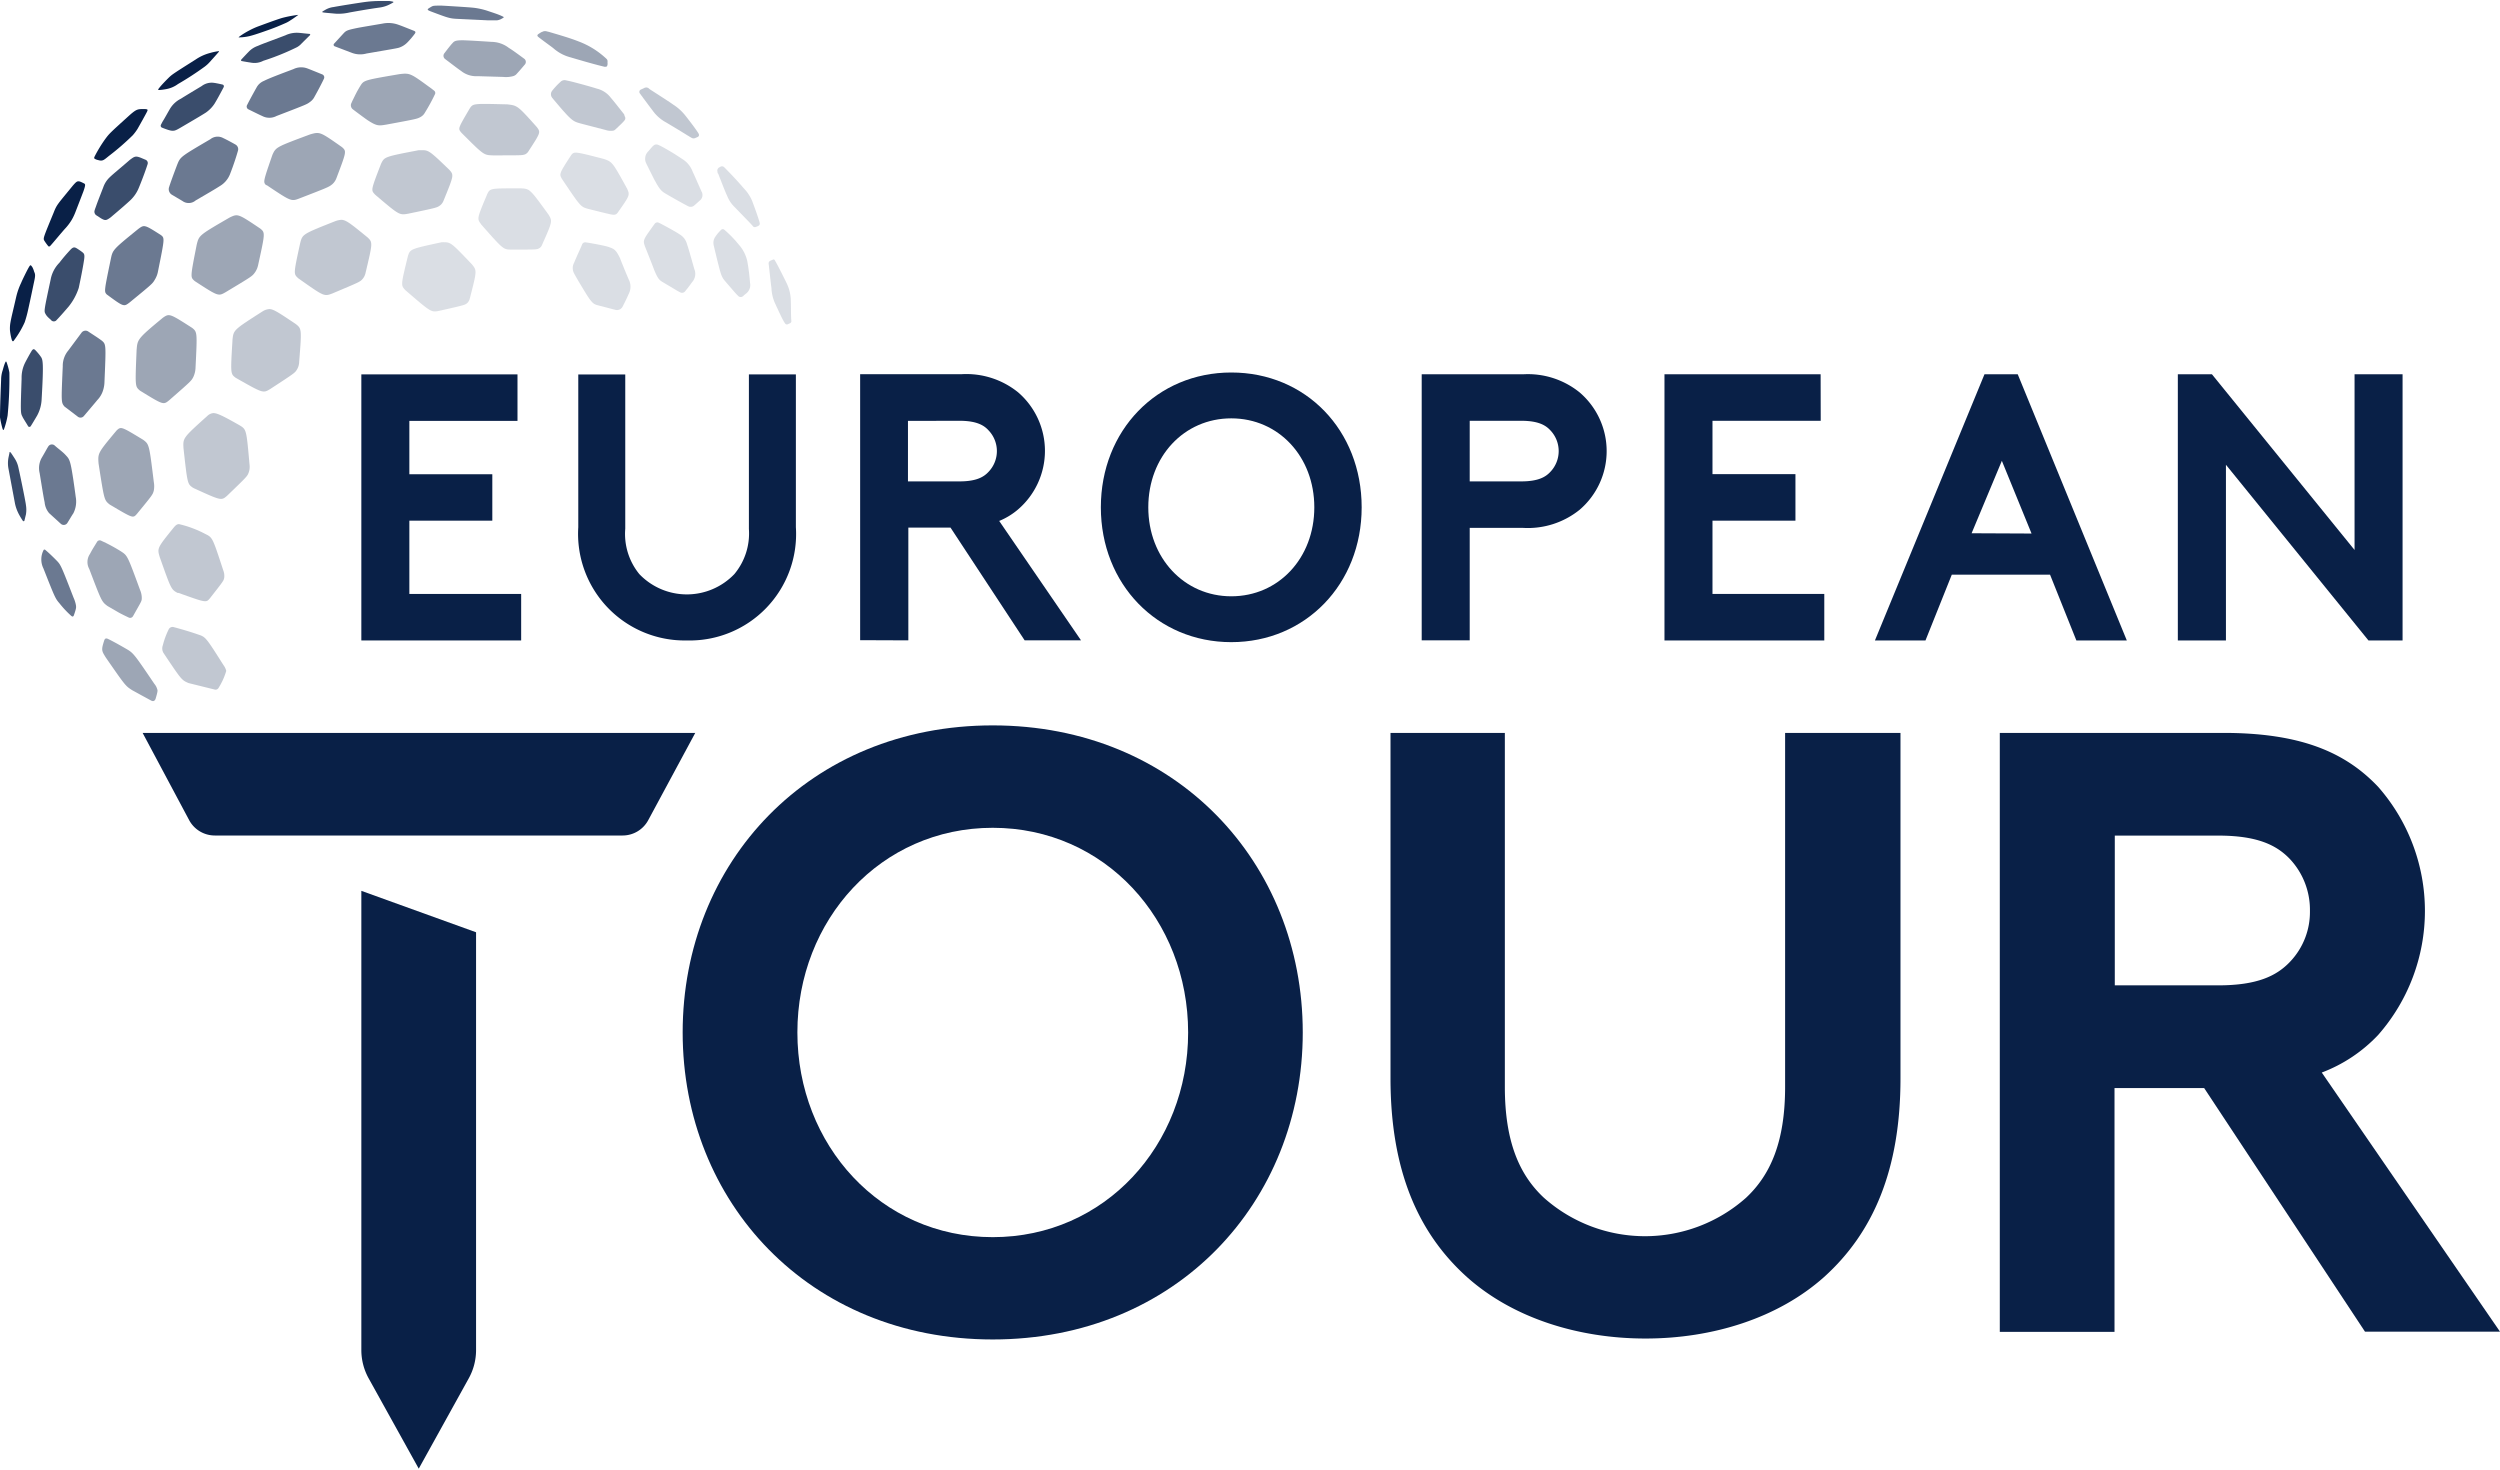 <svg xmlns="http://www.w3.org/2000/svg" width="267" height="157" viewBox="0 0 266.09 156.25" class="navigation-tours__logo"><g fill="#092047" fill-rule="evenodd"><g><g opacity="0.15"><path d="M84.17,32a4.38,4.38,0,0,0-.46-2c-.58-1.18-1.07-2.13-1.25-2.42a.14.14,0,0,0-.2-.05l-.28.12a.3.3,0,0,0-.17.29c.07.59.24,2.2.3,2.62a4.38,4.38,0,0,0,.44,1.74c.51,1.11.81,1.74,1,2a.23.23,0,0,0,.29.11l.24-.11a.25.25,0,0,0,.15-.23C84.18,33.68,84.19,32.32,84.17,32Z"></path><path d="M79.54,27.7a3.94,3.94,0,0,0-.94-1.81,11.48,11.48,0,0,0-1.49-1.53.25.25,0,0,0-.36,0,4.1,4.1,0,0,0-.57.67,1.16,1.16,0,0,0-.21,1s.37,1.57.51,2.09c.31,1.24.41,1.36.77,1.78.6.69,1,1.18,1.29,1.46a.38.38,0,0,0,.6,0l.21-.18A1.13,1.13,0,0,0,79.83,30,21.79,21.79,0,0,0,79.54,27.7Z"></path><path d="M73.11,25.84a1.67,1.67,0,0,0-.77-1c-.38-.27-2-1.15-2.22-1.24a.35.35,0,0,0-.43.1c-.11.15-.72,1-.85,1.2-.39.61-.35.75-.2,1.2,0,0,.8,2,1,2.55.42,1,.56,1.07,1,1.33l1.46.87.3.16a.41.41,0,0,0,.51-.1l.12-.15c.22-.26.5-.65.63-.83a1.33,1.33,0,0,0,.24-1.4C73.5,27.12,73.28,26.33,73.11,25.84Z"></path><path d="M66,27.39c-.45-.95-.66-1-1.16-1.19s-2.44-.51-2.49-.51a.36.36,0,0,0-.38.19c0,.05-.71,1.57-.85,1.95a1.19,1.19,0,0,0,0,1.19c.16.33,1.12,1.92,1.42,2.39.56.85.74.89,1.19,1l1.8.47a.67.67,0,0,0,.73-.34c.14-.27.51-1,.64-1.33a1.68,1.68,0,0,0,0-1.61C66.47,28.58,66.18,27.87,66,27.39Z"></path><path d="M47.39,25.68a3.18,3.18,0,0,0-.4,0c-3.34.72-3.34.72-3.58,1.5-.75,3.07-.75,3.07-.28,3.58l.1.09c2.66,2.29,2.66,2.29,3.5,2.13,2.74-.62,2.74-.62,3-.83a1,1,0,0,0,.28-.51c.76-2.95.76-2.95.22-3.61C48.3,26,48,25.68,47.39,25.68Z"></path><path d="M55.48,19.94H54.4c-2.24,0-2.27.06-2.54.61-1.09,2.6-1.09,2.6-.7,3.15l.08.11c2.32,2.63,2.32,2.63,3.16,2.65,2.73,0,2.74,0,3-.15a.71.71,0,0,0,.3-.37c1.11-2.5,1.11-2.5.68-3.21C56.4,20,56.4,20,55.48,19.94Z"></path><path d="M80.84,23.53c-.16-.56-.58-1.71-.69-2a4.33,4.33,0,0,0-1-1.61c-.68-.81-1.69-1.85-2.07-2.23a.34.34,0,0,0-.36-.07l-.15.08a.4.4,0,0,0-.2.49c0,.07,0,.14.07.18.22.56.77,2,.94,2.33a3.4,3.4,0,0,0,.85,1.27C79.47,23.26,80,23.78,80.16,24a.26.26,0,0,0,.28.05l.21-.08C80.85,23.87,80.91,23.78,80.84,23.53Z"></path><path d="M64.27,16.81c-3.15-.81-3.15-.81-3.48-.4-1.27,1.95-1.27,2-1,2.49l.07.11c1.95,2.9,1.95,2.9,2.77,3.12,2.61.66,2.62.65,2.85.6a.48.48,0,0,0,.27-.21c1.3-1.85,1.3-1.85,1-2.54C65.18,17.13,65.18,17.13,64.27,16.81Z"></path><path d="M73.73,18.18a2.67,2.67,0,0,0-1.14-1.38,24.18,24.18,0,0,0-2.29-1.38l-.25-.11a.46.46,0,0,0-.51.09l-.1.09L69,16a1.11,1.11,0,0,0-.22,1.28c.31.63.74,1.5.89,1.78.59,1.08.75,1.2,1.29,1.51,1.25.73,2.18,1.22,2.18,1.22l.14.07a.58.58,0,0,0,.58-.07l.13-.11s.3-.26.44-.4a.75.75,0,0,0,.24-1C74.22,19.27,73.94,18.62,73.73,18.18Z"></path></g><g opacity="0.25"><path d="M39.11,25.15c-1.79-1.46-2.29-1.86-2.78-1.86a2.25,2.25,0,0,0-.64.14c-3.48,1.38-3.48,1.38-3.73,2.29-.72,3.31-.72,3.31-.26,3.75h0a.39.39,0,0,0,.1.08c2.7,1.91,2.7,1.91,3.57,1.58,2.92-1.23,2.93-1.23,3.21-1.53a1.46,1.46,0,0,0,.33-.67C39.68,25.69,39.68,25.69,39.11,25.15Z"></path><path d="M25.52,45.17c-1.76-1-2.4-1.31-2.81-1.31a1.07,1.07,0,0,0-.64.3c-2.6,2.34-2.6,2.34-2.54,3.43.42,3.81.42,3.81,1,4.21l.11.06c2.91,1.33,2.91,1.33,3.52.81,2.15-2.07,2.15-2.07,2.31-2.48a1.79,1.79,0,0,0,.09-.84C26.23,45.61,26.23,45.61,25.52,45.17Z"></path><path d="M45.05,15.88c-.14,0-.3,0-.49,0-3.64.7-3.64.7-4,1.44-1.08,2.8-1.08,2.8-.68,3.24l.08.08c2.54,2.16,2.54,2.16,3.48,2,3.07-.64,3.07-.65,3.38-.87a1.14,1.14,0,0,0,.39-.52c1.11-2.72,1.11-2.72.62-3.28C46,16.21,45.66,15.88,45.05,15.88Z"></path><path d="M31.48,34.38c-1.79-1.2-2.37-1.59-2.81-1.59A1.57,1.57,0,0,0,28,33C24.87,35,24.87,35,24.75,36c-.22,3.66-.22,3.66.3,4.08l.1.06C28,41.76,28,41.76,28.76,41.3c2.62-1.71,2.62-1.71,2.85-2.08a1.62,1.62,0,0,0,.23-.77C32.12,34.89,32.12,34.89,31.48,34.38Z"></path><path d="M54,11c-3.64-.09-3.64-.1-4,.43-1.25,2.13-1.25,2.13-.94,2.53l.08.09c2.35,2.35,2.35,2.35,3.31,2.38,3.1,0,3.1,0,3.42-.1a.8.8,0,0,0,.38-.34c1.3-2,1.3-2,.9-2.56C55.09,11.13,55.09,11.13,54,11Z"></path><path d="M23.79,70.69c-1.9-3-1.9-3-2.72-3.27-1-.35-2.06-.64-2.58-.78a.46.46,0,0,0-.53.23,8.42,8.42,0,0,0-.63,1.71.94.94,0,0,0,.07.81c1.93,2.89,1.93,2.89,2.68,3.21l2.79.69a.36.36,0,0,0,.38-.16,7.19,7.19,0,0,0,.82-1.79s0-.06,0-.09A1.75,1.75,0,0,0,23.79,70.69Z"></path><path d="M18.9,63,19,63c2.93,1.05,2.93,1.05,3.32.6,1.5-1.91,1.5-1.91,1.55-2.26a1.59,1.59,0,0,0-.11-.75c-1.14-3.49-1.14-3.49-1.9-3.86a11.48,11.48,0,0,0-2.8-1.05c-.23,0-.34.11-.51.29-1.83,2.26-1.83,2.26-1.55,3.21C18.22,62.63,18.22,62.63,18.9,63Z"></path><path d="M74.33,14.07c-.33-.54-1.18-1.62-1.41-1.91a5.24,5.24,0,0,0-1.23-1.11c-.34-.25-1.79-1.18-2.52-1.65L69,9.26a.44.44,0,0,0-.43,0l-.37.17a.27.27,0,0,0-.1.4c.36.49,1.13,1.53,1.35,1.81a4.19,4.19,0,0,0,1.44,1.28c1.69,1,2.42,1.48,2.73,1.65a.43.43,0,0,0,.41,0,2.21,2.21,0,0,0,.27-.12C74.41,14.36,74.44,14.26,74.33,14.07Z"></path><path d="M66.43,12.06c-.66-.83-1.08-1.38-1.4-1.74a2.65,2.65,0,0,0-1.52-1c-.68-.22-2.3-.66-2.82-.78l-.46-.1a.61.61,0,0,0-.56.15c-.16.15-.36.34-.47.46s-.29.32-.42.49a.6.6,0,0,0,0,.77l.13.16c.31.37.9,1.07,1.14,1.33.9,1,1.1,1.06,1.8,1.25l2.58.67a1.81,1.81,0,0,0,.73.09.46.46,0,0,0,.33-.13c.45-.42.84-.78,1-1a.35.35,0,0,0,0-.41Z"></path></g><g opacity="0.4"><path d="M36.41,15.56C34.05,13.9,34.05,13.9,33,14.2c-3.62,1.35-3.62,1.35-4,2.16-1,2.9-1,2.9-.68,3.24h0l.07,0C31,21.35,31,21.35,31.9,21,35,19.8,35,19.8,35.38,19.49a1.61,1.61,0,0,0,.43-.64C36.89,16,36.89,16,36.41,15.56Z"></path><path d="M46,9.38c-2.34-1.72-2.34-1.72-3.46-1.6-3.81.65-3.81.65-4.19,1.26s-.58,1.06-.77,1.44c-.08.15-.14.31-.2.43a.54.54,0,0,0,.18.62l.25.19c.45.34,1.06.79,1.28.94,1,.66,1.21.63,2,.5,3.31-.61,3.32-.62,3.68-.82a1.14,1.14,0,0,0,.45-.45,19.49,19.49,0,0,0,1.09-2,.31.31,0,0,0-.08-.33Z"></path><path d="M54.17,5a3.06,3.06,0,0,0-1.83-.65s-2.55-.17-3.11-.17c-.82,0-.89.11-1.11.35s-.53.65-.73.91l-.1.13a.43.43,0,0,0,.08.6l0,0c.52.39,1.4,1.07,1.69,1.26A2.57,2.57,0,0,0,50.84,8l2.72.08a2.86,2.86,0,0,0,1-.07A.77.77,0,0,0,55,7.75c.34-.37.65-.74.87-1a.42.42,0,0,0-.08-.61C55.3,5.78,54.45,5.15,54.17,5Z"></path><path d="M27.7,24.22c-2.38-1.6-2.38-1.59-3.25-1.18-3.26,1.89-3.26,1.89-3.51,2.88-.68,3.45-.68,3.46-.27,3.84l.07.06C23.22,31.43,23.23,31.44,24,31c2.83-1.7,2.83-1.7,3.12-2.09a2.08,2.08,0,0,0,.35-.79C28.23,24.66,28.23,24.66,27.7,24.22Z"></path><path d="M11.63,53.56l.09.06c2.43,1.44,2.43,1.44,2.83,1,1.7-2.07,1.7-2.07,1.82-2.51a2.56,2.56,0,0,0,0-.92c-.49-4-.49-4-1.12-4.48-2.36-1.43-2.36-1.44-2.84-1-2,2.4-2,2.4-1.92,3.51C11.09,53.1,11.09,53.1,11.63,53.56Z"></path><path d="M16.43,72.68c-2.14-3.16-2.23-3.28-2.95-3.7s-1.57-.89-2-1.09c-.23-.11-.34,0-.4.21-.32,1-.26,1.07.19,1.79,2.08,3,2.08,3,2.79,3.46l1,.55,1.05.57c.23.11.38,0,.45-.2.2-.67.24-.87.18-1A1.52,1.52,0,0,0,16.43,72.68Z"></path><path d="M11.45,64.4l1.21.7c.42.23.81.41,1.06.53a.35.35,0,0,0,.44-.16c.13-.22.29-.52.36-.64.57-1,.57-1,.57-1.33a2.21,2.21,0,0,0-.18-.81c-1.34-3.65-1.34-3.65-2-4.09a18.28,18.28,0,0,0-1.6-.9l-.57-.27a.33.33,0,0,0-.4.12l-.46.75c-.13.22-.23.41-.31.56a1.52,1.52,0,0,0-.07,1.59C10.82,63.92,10.82,63.93,11.45,64.4Z"></path><path d="M64.38,6a8.77,8.77,0,0,0-2.83-1.71c-1-.4-2.62-.85-3.11-1l-.29-.07a.64.64,0,0,0-.45.07c-.05,0-.22.11-.37.21s-.2.2,0,.35c.44.35,1.35,1,1.55,1.16A4.44,4.44,0,0,0,60.74,6c2.18.65,3.18.9,3.61,1,.21,0,.27,0,.31-.23a.83.83,0,0,0,0-.24C64.69,6.26,64.62,6.21,64.38,6Z"></path><path d="M20.45,34.79c-2.38-1.52-2.42-1.56-3.11-1.08-2.75,2.27-2.7,2.31-2.8,3.43-.16,3.86-.16,3.86.31,4.29l.08.06C17.39,43,17.39,43,18,42.5c2.37-2.07,2.37-2.07,2.59-2.51a2.54,2.54,0,0,0,.22-.92C21,35.24,21,35.24,20.45,34.79Z"></path></g><g opacity="0.6"><path d="M17.14,24.92c-1.77-1.13-1.78-1.13-2.42-.66C12,26.47,12,26.47,11.79,27.48c-.71,3.43-.71,3.44-.43,3.75,1.81,1.33,1.81,1.33,2.43.86,2.44-2,2.44-2,2.7-2.45a2.54,2.54,0,0,0,.33-.88C17.53,25.24,17.53,25.24,17.14,24.92Z"></path><path d="M7.83,63.51C6.47,60,6.46,60,6,59.53s-.88-.86-1.18-1.11a.12.12,0,0,0-.2.06,2.16,2.16,0,0,0,0,1.91c1.24,3.14,1.26,3.19,1.72,3.73a10.55,10.55,0,0,0,1.24,1.32c.15.12.23.09.29-.08.27-.78.24-.82.21-1.07A3.46,3.46,0,0,0,7.83,63.51Z"></path><path d="M53.39,1.59c-.4-.19-1.17-.43-1.4-.51A7.39,7.39,0,0,0,50.23.7C49.67.65,47.61.52,47,.49c-.84,0-.9,0-1.14.15-.43.25-.46.29,0,.47,1.92.72,2,.76,3,.8L52,2.06c.36,0,.67,0,.87,0a1.34,1.34,0,0,0,.57-.2C53.69,1.73,53.67,1.72,53.39,1.59Z"></path><path d="M5.23,54.51l1.24,1.13a.46.46,0,0,0,.71-.1c.24-.39.53-.88.62-1a2.74,2.74,0,0,0,.26-1.76c-.21-1.59-.36-2.55-.48-3.16-.18-.91-.33-1-.62-1.32s-.84-.71-1.15-1a.45.45,0,0,0-.67.11l-.1.16c-.25.45-.44.78-.57,1a2.23,2.23,0,0,0-.25,1.68c.27,1.64.41,2.55.53,3.1A2.06,2.06,0,0,0,5.23,54.51Z"></path><path d="M10.85,36.16c-.51-.38-1.1-.74-1.48-1a.53.53,0,0,0-.69.14L7.26,37.21a2.54,2.54,0,0,0-.58,1.67c-.17,3.85-.17,3.85.18,4.28h0l1.42,1.08a.46.46,0,0,0,.64-.06c.44-.52,1.25-1.47,1.45-1.72a2.56,2.56,0,0,0,.57-.93,3.23,3.23,0,0,0,.18-1C11.29,36.55,11.29,36.55,10.85,36.16Z"></path><path d="M42.41,2.53a3.08,3.08,0,0,0-1.67-.13c-1.5.26-2.47.41-3,.53-.85.18-.94.27-1.18.52l-1,1.09a.17.17,0,0,0,.06.28l1.84.7A2.48,2.48,0,0,0,39,5.59c2.6-.45,3.18-.54,3.46-.62a2.21,2.21,0,0,0,.9-.56,8.58,8.58,0,0,0,.79-.93c.11-.15.08-.24-.09-.31C43.62,3,42.69,2.62,42.41,2.53Z"></path><path d="M34.32,7.82c-.54-.22-1.57-.64-1.65-.66a1.87,1.87,0,0,0-1.44.09c-1.76.66-2.64,1-3.13,1.25a1.55,1.55,0,0,0-.8.72c-.43.76-.81,1.47-1,1.85a.33.33,0,0,0,.14.46c.43.21,1.21.6,1.47.71a1.63,1.63,0,0,0,1.52,0C32.65,11,32.66,11,33,10.74a1.48,1.48,0,0,0,.47-.54c.43-.77.81-1.5,1-1.91A.34.34,0,0,0,34.32,7.82Z"></path><path d="M25.05,15.27c-.42-.24-1.06-.58-1.27-.67a1.24,1.24,0,0,0-1.39.11c-3.19,1.87-3.19,1.87-3.53,2.71-.41,1.08-.71,1.9-.87,2.41h0a.69.69,0,0,0,.29.78l1.13.67a1.13,1.13,0,0,0,1.41-.05c1.43-.83,2.16-1.26,2.56-1.52a2.57,2.57,0,0,0,1.09-1.25c.42-1.07.71-2,.86-2.53A.57.57,0,0,0,25.05,15.27Z"></path></g><g opacity="0.8"><path d="M8.21,26.35c-.27-.17-.41-.18-.68.09a17.69,17.69,0,0,0-1.21,1.42,3.43,3.43,0,0,0-.93,1.79C4.67,33,4.68,33,4.84,33.3s.4.47.58.64a.38.38,0,0,0,.62,0c.41-.42,1.06-1.18,1.25-1.4a6.19,6.19,0,0,0,1.09-2c.34-1.6.49-2.47.57-3s0-.64-.12-.75S8.4,26.47,8.21,26.35Z"></path><path d="M1.92,49.49a2.8,2.8,0,0,0-.32-.74s-.31-.49-.43-.65S1,48,1,48.14l-.09.42a3.15,3.15,0,0,0,0,1.26l.69,3.69A4.43,4.43,0,0,0,2,54.61c.17.32.39.66.44.73s.14,0,.15,0l.17-.69a3,3,0,0,0,0-1C2.73,53.28,2,49.78,1.92,49.49Z"></path><path d="M3.78,37.18c-.15-.16-.24-.16-.37,0-.24.37-.6,1.05-.73,1.3a3.55,3.55,0,0,0-.38,1.7c-.12,3.54-.12,3.68.09,4.06h0c0,.06.49.81.59,1a.17.17,0,0,0,.3,0c.07-.1.56-.92.68-1.13a4,4,0,0,0,.47-1.68c.23-4,.14-4.26-.1-4.59A5.61,5.61,0,0,0,3.78,37.18Z"></path><path d="M41.45,0,40.39,0a12.06,12.06,0,0,0-1.5.1c-.55.07-2.81.43-3.37.54a2.26,2.26,0,0,0-.93.32c-.42.24-.41.24.16.3l1,.09a5.12,5.12,0,0,0,1.45-.13C39.1.88,40,.75,40.44.69A3.28,3.28,0,0,0,41.57.31C42,.09,42,.09,41.45,0Z"></path><path d="M31.66,3.38a2.84,2.84,0,0,0-1.28.27c-1.56.6-2.41.89-2.92,1.12a2.44,2.44,0,0,0-1,.64c-.08.08-.55.57-.79.84-.05.06,0,.12.05.14.47.09.8.14,1,.17a2,2,0,0,0,1.31-.2,25.66,25.66,0,0,0,3.59-1.45,1.93,1.93,0,0,0,.5-.41L33,3.63a.08.08,0,0,0-.06-.13C32.34,3.45,32,3.39,31.66,3.38Z"></path><path d="M22.77,8.71a1.75,1.75,0,0,0-1.3.34c-1.08.65-1.76,1.06-2.22,1.35a2.84,2.84,0,0,0-1.15,1.06c-.31.53-.56,1-.75,1.3-.08.13-.16.29-.22.41a.22.22,0,0,0,.12.31c.22.09.55.21.69.25.56.17.72.07,1.26-.24,1.71-1,2.38-1.4,2.72-1.62a3.47,3.47,0,0,0,.92-.95c.35-.58.61-1.08.81-1.45.06-.12.12-.22.16-.31a.19.19,0,0,0-.13-.27C23.28,8.8,23,8.74,22.77,8.71Z"></path><path d="M15.5,16.9l-.5-.21c-.58-.23-.69-.14-1.17.21-1.15,1-1.77,1.49-2.14,1.85a2.67,2.67,0,0,0-.7,1.08c-.36.93-.64,1.63-.8,2.11a2.91,2.91,0,0,0-.12.35.46.46,0,0,0,.17.51l.51.33c.46.27.56.23,1-.08C13,22,13.56,21.5,13.88,21.2a3.75,3.75,0,0,0,.9-1.33c.45-1.09.77-2,.93-2.5A.38.38,0,0,0,15.5,16.9Z"></path></g><g><path d="M7.76,19.64c-1.67,2.05-1.7,2-2.06,2.91-1.08,2.62-1.11,2.69-1,2.93a5.28,5.28,0,0,0,.42.59c.08.09.12.08.22,0S6.7,24.46,7,24.15a5.61,5.61,0,0,0,.63-.85,5.79,5.79,0,0,0,.4-.84s.81-2.09.86-2.23c.22-.64.19-.71.1-.79C8.27,19.07,8.25,19.09,7.76,19.64Z"></path><path d="M.74,38.56c-.08-.24-.11-.27-.22,0s-.2.63-.23.73a3.2,3.2,0,0,0-.17,1C0,43.26,0,44.06,0,44.32a11.17,11.17,0,0,0,.24,1.1c.09.3.13.34.24,0a8.51,8.51,0,0,0,.33-1.3A40.8,40.8,0,0,0,1,39.59C1,39.47.87,38.93.74,38.56Z"></path><path d="M3.44,28.32c-.17-.23-.19-.28-.36,0S2.35,29.74,2.25,30a7.24,7.24,0,0,0-.52,1.47c-.33,1.45-.53,2.22-.61,2.7a3.67,3.67,0,0,0-.06.88,5.92,5.92,0,0,0,.19,1c.08.22.16.22.29,0a9.86,9.86,0,0,0,1.09-1.86A12.54,12.54,0,0,0,3,32.83c.27-1.21.53-2.49.64-3s.14-.73,0-1A2.38,2.38,0,0,0,3.44,28.32Z"></path><path d="M31.55,1.5A12.27,12.27,0,0,0,30,1.81c-.75.23-2.21.78-2.46.87a7.64,7.64,0,0,0-1,.45,8.39,8.39,0,0,0-1,.61c-.16.12-.2.15,0,.13a5.11,5.11,0,0,0,1-.13c.41-.1.89-.26,1.38-.43.95-.33,1.44-.5,2.56-1a3.4,3.4,0,0,0,.46-.27c.22-.13.49-.33.67-.46S31.8,1.47,31.55,1.5Z"></path><path d="M23.11,5.36a6.76,6.76,0,0,0-.75.17,5,5,0,0,0-1.54.7c-2.64,1.67-2.51,1.59-3,2.07-.07.07-.64.64-.91,1-.13.16-.1.17.09.17a6.14,6.14,0,0,0,.73-.1,3,3,0,0,0,1.21-.53A32.63,32.63,0,0,0,21.77,7a3.53,3.53,0,0,0,.55-.5c.07-.08.6-.66.89-1C23.36,5.34,23.36,5.32,23.11,5.36Z"></path><path d="M15.35,11.5c-.69,0-.8,0-1.5.6-2.21,2-2.21,2-2.67,2.62a14.62,14.62,0,0,0-1.1,1.81c-.09.19-.08.23.09.31s.26.08.31.1c.45.12.56,0,1.1-.44a26.5,26.5,0,0,0,2.56-2.22,5.51,5.51,0,0,0,.5-.67c.06-.1.89-1.58,1-1.81S15.77,11.51,15.35,11.5Z"></path></g></g><g><path d="M156.43,56.08h5.7a8.78,8.78,0,0,0,6-1.93,8.22,8.22,0,0,0,0-12.49,8.74,8.74,0,0,0-6-1.93H151.32V68.05h5.11Zm0-11.4h5.5c1.89,0,2.63.53,3.07,1a3.2,3.2,0,0,1,0,4.45c-.44.47-1.18,1-3.07,1h-5.5Z"></path><path d="M96.68,68.05l0-12h4.49l7.89,12h6l-8.71-12.71a7.35,7.35,0,0,0,2-1.22,8.22,8.22,0,0,0,0-12.48,8.76,8.76,0,0,0-6-1.92l-10.8,0,0,28.31Zm5.46-23.37c1.88,0,2.63.53,3.06,1a3.19,3.19,0,0,1,0,4.45c-.44.47-1.18,1-3.06,1h-5.5V44.69Z"></path><polygon points="236.92 49.36 252.09 68.06 255.72 68.06 255.72 39.73 250.61 39.73 250.61 58.43 235.43 39.73 231.8 39.73 231.8 68.06 236.92 68.06 236.92 49.36"></polygon><polygon points="194.17 68.06 194.17 63.11 182.27 63.11 182.27 55.31 191.1 55.31 191.1 50.36 182.27 50.36 182.27 44.68 193.79 44.68 193.78 39.73 177.16 39.73 177.16 68.06 194.17 68.06"></polygon><path d="M73.11,68.06A11.33,11.33,0,0,0,84.71,56V39.74h-5V56.19A6.76,6.76,0,0,1,78.16,61a7,7,0,0,1-10.11,0,6.76,6.76,0,0,1-1.5-4.83V39.75h-5V56A11.35,11.35,0,0,0,73.11,68.06Z"></path><polygon points="55.47 68.06 55.47 63.11 43.57 63.11 43.57 55.31 52.4 55.31 52.4 50.37 43.57 50.37 43.57 44.69 55.08 44.69 55.08 39.74 38.46 39.74 38.46 68.06 55.47 68.06"></polygon><path d="M221,68.06h5.37L214.76,39.73h-3.54L199.56,68.06h5.38l2.8-7H218.2ZM209.85,56.65l3.22-7.71,3.16,7.74Z"></path><path d="M38.46,143.62a6.21,6.21,0,0,0,.79,3l5.32,9.59,5.31-9.59a6.21,6.21,0,0,0,.79-3V99.12L38.46,94.71Z"></path><path d="M15.18,77.9l4.95,9.28a3.1,3.1,0,0,0,2.73,1.64H66.27A3.1,3.1,0,0,0,69,87.18l5-9.28Z"></path><path d="M247.12,114.05a16.06,16.06,0,0,0,6-4,20,20,0,0,0,0-26.41c-3.53-3.73-8.33-5.74-16.47-5.74H212.85v63.75h12.21V115.7h9.54l17.12,25.93h14.37Zm-3.34-11.83c-1.45,1.55-3.53,2.55-7.69,2.55h-11V88.83h11c4.16,0,6.24,1,7.69,2.55a7.9,7.9,0,0,1,2.08,5.47A7.67,7.67,0,0,1,243.78,102.22Z"></path><path d="M105.66,77.1c-19.53,0-33,14.61-33,32.68s13.47,32.68,33,32.68,33-14.62,33-32.68S125.19,77.1,105.66,77.1Zm0,54.47c-11.93,0-20.79-9.81-20.79-21.79S93.73,88,105.66,88s20.8,9.8,20.8,21.79S117.6,131.57,105.66,131.57Z"></path><path d="M190,115.58c0,5.81-1.54,9.35-4.16,11.8a16.19,16.19,0,0,1-21.51,0c-2.63-2.45-4.16-6-4.16-11.8V77.9H148v36.77c0,9.72,2.89,16.43,8.14,21.15,4.88,4.36,11.84,6.54,19,6.54s14.11-2.18,19-6.54c5.24-4.72,8.14-11.43,8.14-21.15V77.9H190Z"></path><path d="M131.05,39.54c-7.91,0-13.88,6.17-13.88,14.35s6,14.35,13.88,14.35,13.88-6.16,13.88-14.35S139,39.54,131.05,39.54Zm0,23.82c-5,0-8.83-4.07-8.83-9.47s3.8-9.47,8.83-9.47,8.84,4.07,8.84,9.47S136.09,63.36,131.05,63.36Z"></path></g></g></svg>
